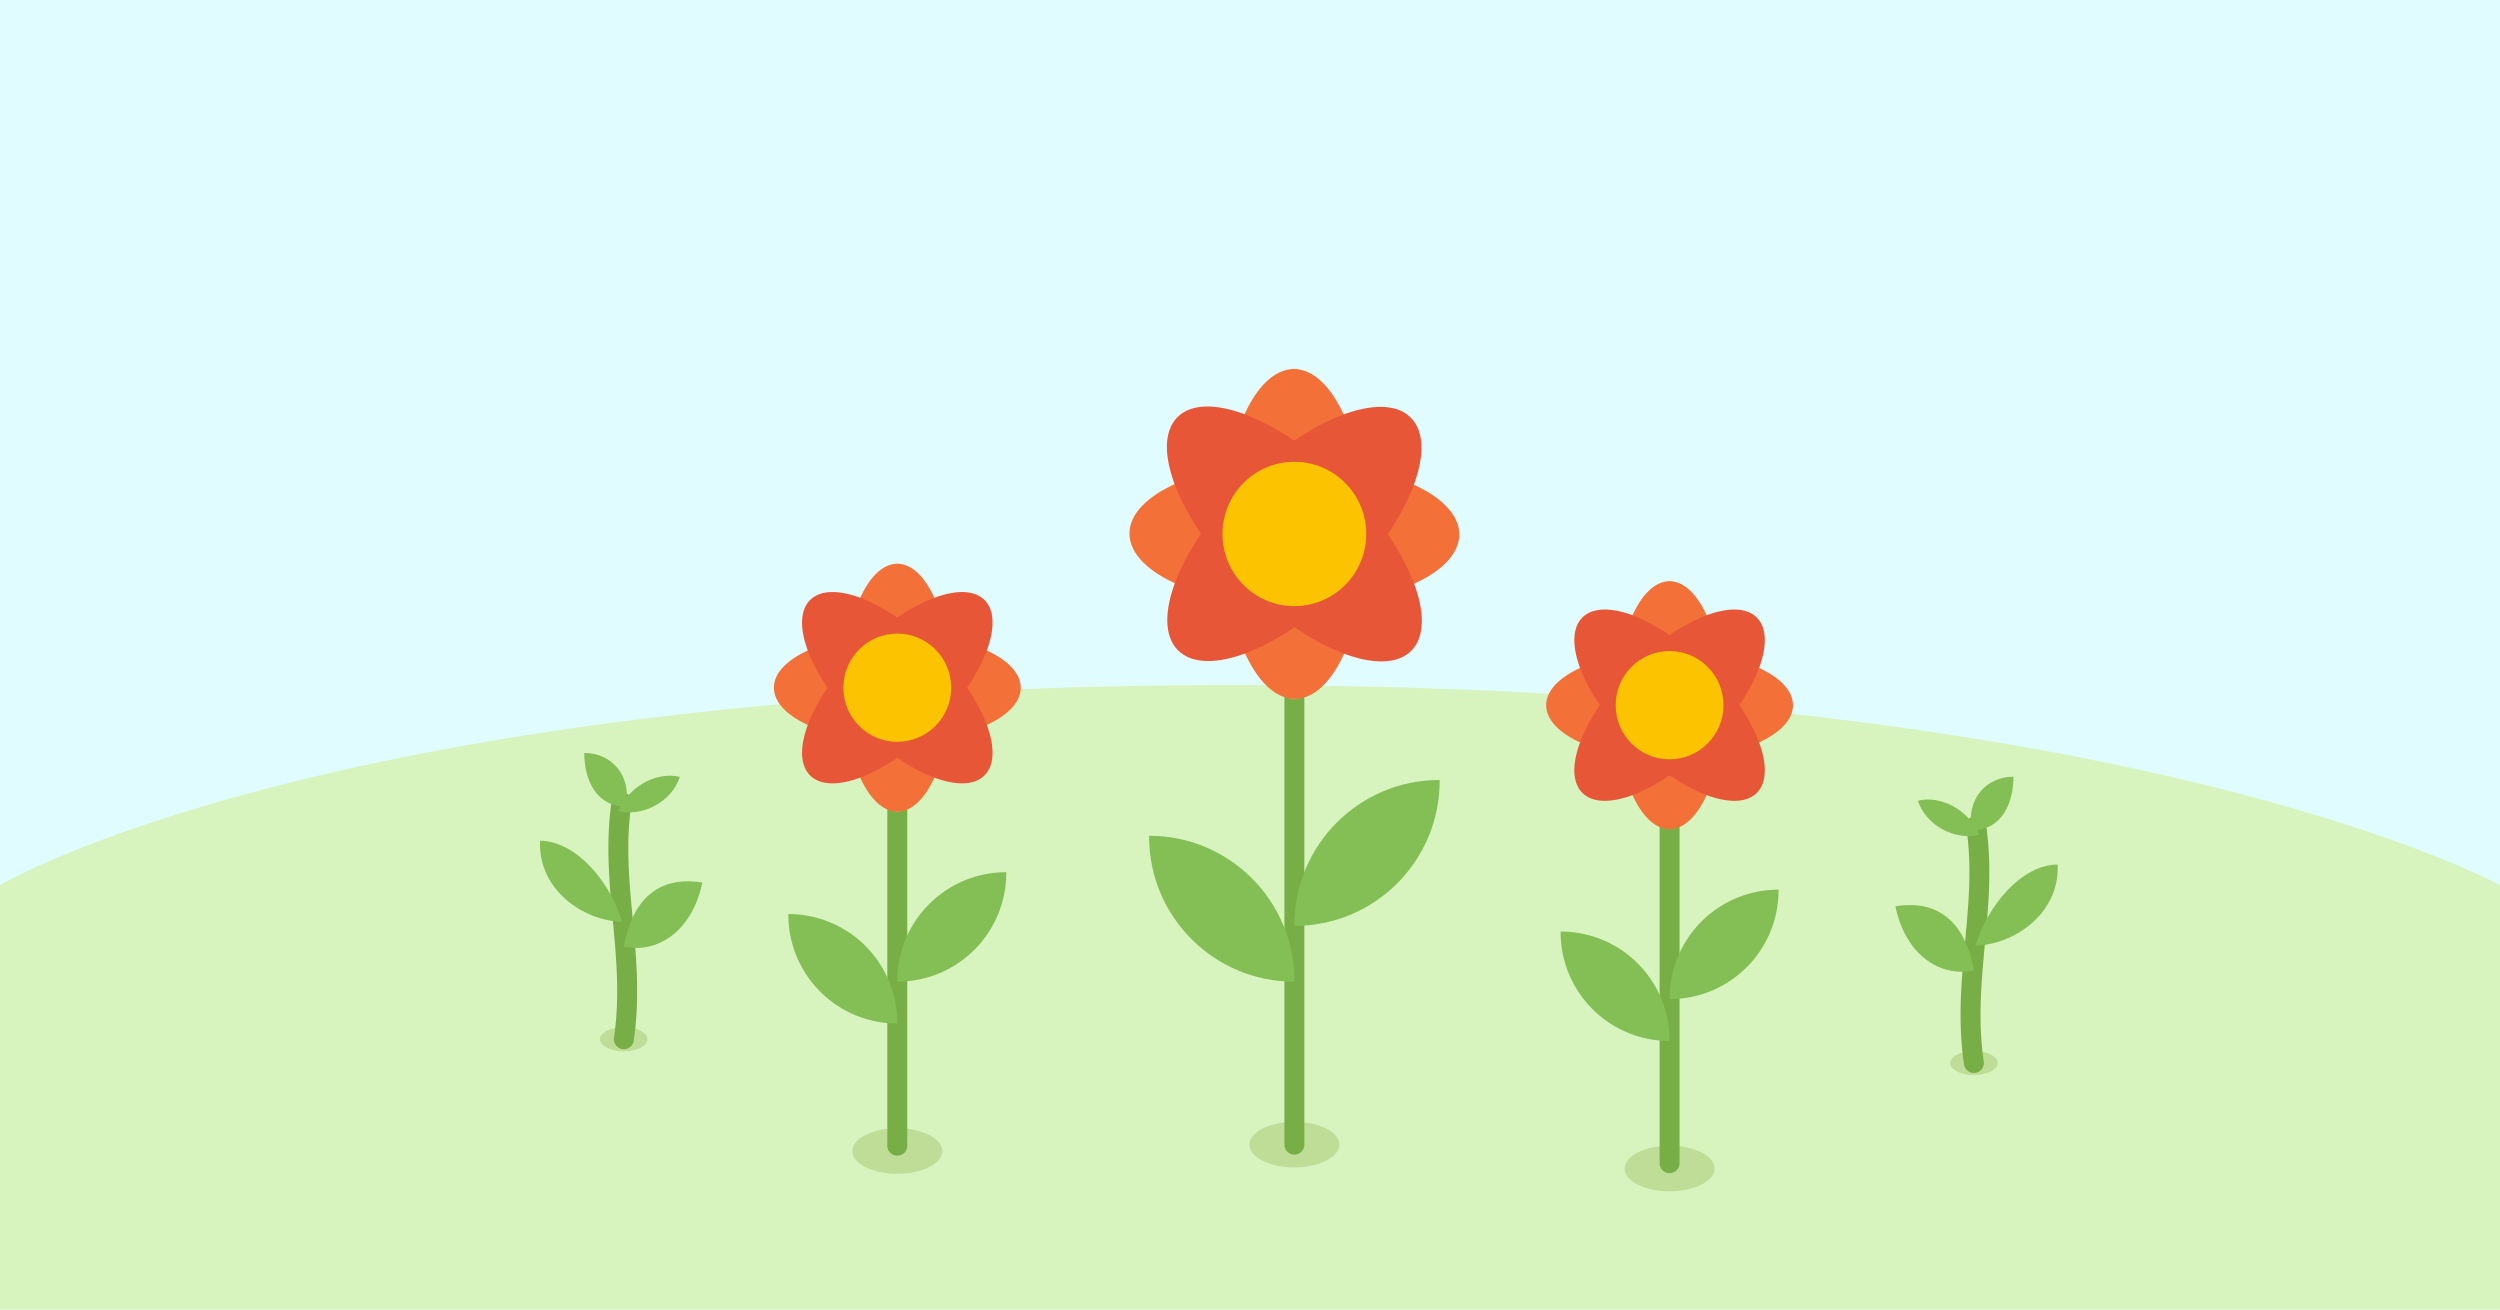 <svg xmlns="http://www.w3.org/2000/svg" width="210" height="110" viewBox="0 0 210 110">
    <g fill="none" fill-rule="evenodd">
        <path fill="#E1FCFF" d="M0 110h210V0H0z"/>
        <path fill="#D8F4BE" d="M210 110H0V74.346s28.121-16.8 103.813-16.8c75.692 0 106.187 16.8 106.187 16.8V110z"/>
        <path fill="#BFDD97" d="M167.812 89.294c0 .56-.895 1.013-2 1.013-1.103 0-1.998-.453-1.998-1.013 0-.56.895-1.013 1.999-1.013s1.999.453 1.999 1.013"/>
        <path fill="#77AF46" d="M165.805 90.13a.84.84 0 0 1-.829-.717c-.534-3.637-.217-7.015.088-10.283.305-3.256.593-6.332.104-9.641a.837.837 0 1 1 1.658-.244c.52 3.508.208 6.83-.092 10.041-.297 3.169-.603 6.446-.099 9.884a.838.838 0 0 1-.83.96"/>
        <path fill="#84BF56" d="M165.813 81.516c-3.014.629-5.823-1.511-6.596-5.388 4.003-.654 5.97 1.853 6.596 5.388M165.956 79.429c3.241-.08 7.07-2.69 6.891-6.81-3.05.023-5.908 3.467-6.89 6.81M166.267 70.13c-2.136.508-4.535-.866-5.162-2.877 1.924-.465 4.262.767 5.162 2.878"/>
        <path fill="#84BF56" d="M165.638 69.744c2.466.008 3.493-2.217 3.493-4.502-2.275 0-4.008 1.879-3.493 4.502"/>
        <path fill="#BFDD97" d="M50.397 87.297c0 .56.895 1.014 1.999 1.014s1.999-.454 1.999-1.014-.895-1.013-1.999-1.013-1.999.453-1.999 1.013"/>
        <path fill="#77AF46" d="M52.404 88.134a.838.838 0 0 1-.83-.96c.504-3.439.198-6.716-.099-9.885-.3-3.212-.61-6.533-.093-10.04a.838.838 0 1 1 1.66.244c-.49 3.31-.202 6.384.102 9.64.306 3.267.623 6.647.09 10.284a.84.84 0 0 1-.83.717"/>
        <path fill="#84BF56" d="M52.396 79.52c3.014.629 5.823-1.511 6.596-5.388-4.003-.654-5.97 1.853-6.596 5.388M52.252 77.433c-3.24-.08-7.07-2.69-6.89-6.81 3.05.023 5.907 3.467 6.89 6.81M51.941 68.135c2.136.506 4.535-.867 5.162-2.878-1.924-.465-4.261.767-5.162 2.878"/>
        <path fill="#84BF56" d="M52.57 67.748c-2.465.008-3.492-2.217-3.492-4.502 2.275 0 4.008 1.879 3.493 4.502"/>
        <path fill="#BFDD97" d="M112.506 96.149c0 1.058-1.692 1.915-3.778 1.915-2.087 0-3.78-.857-3.78-1.915s1.693-1.915 3.78-1.915c2.086 0 3.778.857 3.778 1.915"/>
        <path fill="#77AF46" d="M108.728 96.987a.838.838 0 0 1-.838-.838V52.937a.838.838 0 1 1 1.675 0V96.15a.838.838 0 0 1-.837.838"/>
        <path fill="#84BF56" d="M108.728 82.389v.074h-.021c-6.73 0-12.184-5.455-12.184-12.185v-.073h.02c6.73 0 12.185 5.455 12.185 12.184M108.728 77.7v.075h.02c6.73 0 12.185-5.455 12.185-12.185v-.073h-.021c-6.73 0-12.184 5.455-12.184 12.184"/>
        <path fill="#FDB758" d="M112.294 44.853c0 7.668-1.597 13.883-3.566 13.883-1.97 0-3.567-6.215-3.567-13.883 0-7.668 1.597-13.883 3.567-13.883 1.969 0 3.566 6.215 3.566 13.883"/>
        <path fill="#F37139" d="M114.776 44.866c.017 7.651-2.678 13.848-6.018 13.84-3.341-.007-6.062-6.215-6.079-13.866-.016-7.651 2.678-13.848 6.019-13.841 3.34.008 6.061 6.216 6.078 13.867"/>
        <path fill="#F37139" d="M108.74 50.901c-7.65-.017-13.858-2.738-13.866-6.078-.007-3.34 6.19-6.035 13.84-6.019 7.652.017 13.86 2.738 13.867 6.08.008 3.34-6.19 6.034-13.84 6.017"/>
        <path fill="#E85638" d="M112.995 40.585c5.422 5.422 7.906 11.728 5.55 14.085-2.358 2.357-8.663-.128-14.085-5.55-5.422-5.422-7.907-11.727-5.55-14.084 2.357-2.357 8.663.127 14.085 5.55"/>
        <path fill="#E85638" d="M113.014 49.14c-5.398 5.397-11.694 7.855-14.061 5.487-2.367-2.367.09-8.662 5.489-14.06 5.398-5.399 11.693-7.856 14.06-5.489 2.368 2.367-.09 8.663-5.488 14.061"/>
        <path fill="#FCC300" d="M114.763 44.853c0 3.348-2.702 6.062-6.035 6.062-3.334 0-6.036-2.714-6.036-6.062 0-3.348 2.702-6.062 6.036-6.062 3.333 0 6.035 2.714 6.035 6.062"/>
        <path fill="#BFDD97" d="M144.023 98.155c0 1.058-1.692 1.915-3.778 1.915-2.087 0-3.779-.857-3.779-1.915s1.692-1.915 3.779-1.915c2.086 0 3.778.857 3.778 1.915"/>
        <path fill="#77AF46" d="M140.245 98.546a.838.838 0 0 1-.838-.838V65.299a.839.839 0 1 1 1.676 0v32.409a.838.838 0 0 1-.838.838"/>
        <path fill="#84BF56" d="M140.245 87.387v.055h-.016a9.138 9.138 0 0 1-9.138-9.138v-.055h.016a9.138 9.138 0 0 1 9.138 9.138M140.245 83.871v.055h.016a9.138 9.138 0 0 0 9.138-9.138v-.055h-.016a9.138 9.138 0 0 0-9.138 9.138"/>
        <path fill="#FEC678" d="M142.92 59.235c0 5.751-1.199 10.413-2.676 10.413s-2.675-4.662-2.675-10.413c0-5.75 1.198-10.413 2.675-10.413 1.477 0 2.675 4.662 2.675 10.413"/>
        <path fill="#F37139" d="M144.771 59.235c0 5.751-2.027 10.413-4.527 10.413-2.499 0-4.526-4.662-4.526-10.413 0-5.75 2.027-10.413 4.526-10.413 2.5 0 4.527 4.662 4.527 10.413"/>
        <path fill="#F37139" d="M140.245 63.782c-5.726 0-10.368-2.035-10.368-4.546s4.642-4.546 10.368-4.546 10.368 2.035 10.368 4.546c0 2.51-4.642 4.546-10.368 4.546"/>
        <path fill="#E85638" d="M143.445 62.45c-4.049 4.066-8.764 5.924-10.532 4.148-1.767-1.775.082-6.51 4.131-10.577 4.048-4.067 8.764-5.924 10.531-4.148 1.768 1.775-.08 6.511-4.13 10.577"/>
        <path fill="#E85638" d="M137.044 62.45c-4.05-4.066-5.898-8.802-4.13-10.577 1.767-1.776 6.483.081 10.53 4.148 4.05 4.066 5.899 8.802 4.132 10.577-1.768 1.776-6.483-.082-10.532-4.148"/>
        <path fill="#FCC300" d="M144.771 59.235c0 2.511-2.027 4.546-4.527 4.546-2.499 0-4.526-2.035-4.526-4.546 0-2.51 2.027-4.546 4.526-4.546 2.5 0 4.527 2.035 4.527 4.546"/>
        <path fill="#BFDD97" d="M79.151 96.687c0 1.058-1.692 1.915-3.778 1.915-2.087 0-3.779-.857-3.779-1.915s1.692-1.915 3.78-1.915c2.085 0 3.777.857 3.777 1.915"/>
        <path fill="#77AF46" d="M75.373 97.078a.838.838 0 0 1-.838-.838V63.831a.839.839 0 1 1 1.676 0V96.24a.838.838 0 0 1-.838.838"/>
        <path fill="#84BF56" d="M75.373 85.92v.054h-.016a9.138 9.138 0 0 1-9.138-9.138v-.055h.016a9.138 9.138 0 0 1 9.138 9.138M75.373 82.403v.055h.016a9.138 9.138 0 0 0 9.138-9.138v-.055h-.016a9.138 9.138 0 0 0-9.138 9.138"/>
        <path fill="#FEC678" d="M78.048 57.767c0 5.751-1.198 10.413-2.675 10.413-1.477 0-2.675-4.662-2.675-10.413 0-5.75 1.198-10.413 2.675-10.413 1.477 0 2.675 4.662 2.675 10.413"/>
        <path fill="#F37139" d="M79.9 57.767c0 5.751-2.027 10.413-4.527 10.413s-4.526-4.662-4.526-10.413c0-5.75 2.027-10.413 4.526-10.413 2.5 0 4.527 4.662 4.527 10.413"/>
        <path fill="#F37139" d="M75.373 62.313c-5.726 0-10.368-2.035-10.368-4.546 0-2.51 4.642-4.546 10.368-4.546s10.368 2.036 10.368 4.547c0 2.51-4.642 4.545-10.368 4.545"/>
        <path fill="#E85638" d="M78.574 60.982c-4.05 4.066-8.764 5.924-10.532 4.148-1.767-1.775.082-6.511 4.13-10.577 4.049-4.067 8.765-5.924 10.532-4.148 1.768 1.775-.081 6.511-4.13 10.577"/>
        <path fill="#E85638" d="M72.172 60.982c-4.049-4.066-5.898-8.802-4.13-10.577 1.767-1.776 6.483.081 10.531 4.148 4.05 4.066 5.898 8.802 4.131 10.577-1.768 1.776-6.483-.082-10.532-4.148"/>
        <path fill="#FCC300" d="M79.9 57.767c0 2.511-2.027 4.546-4.527 4.546s-4.526-2.035-4.526-4.546c0-2.51 2.027-4.546 4.526-4.546 2.5 0 4.527 2.035 4.527 4.546"/>
    </g>
</svg>
